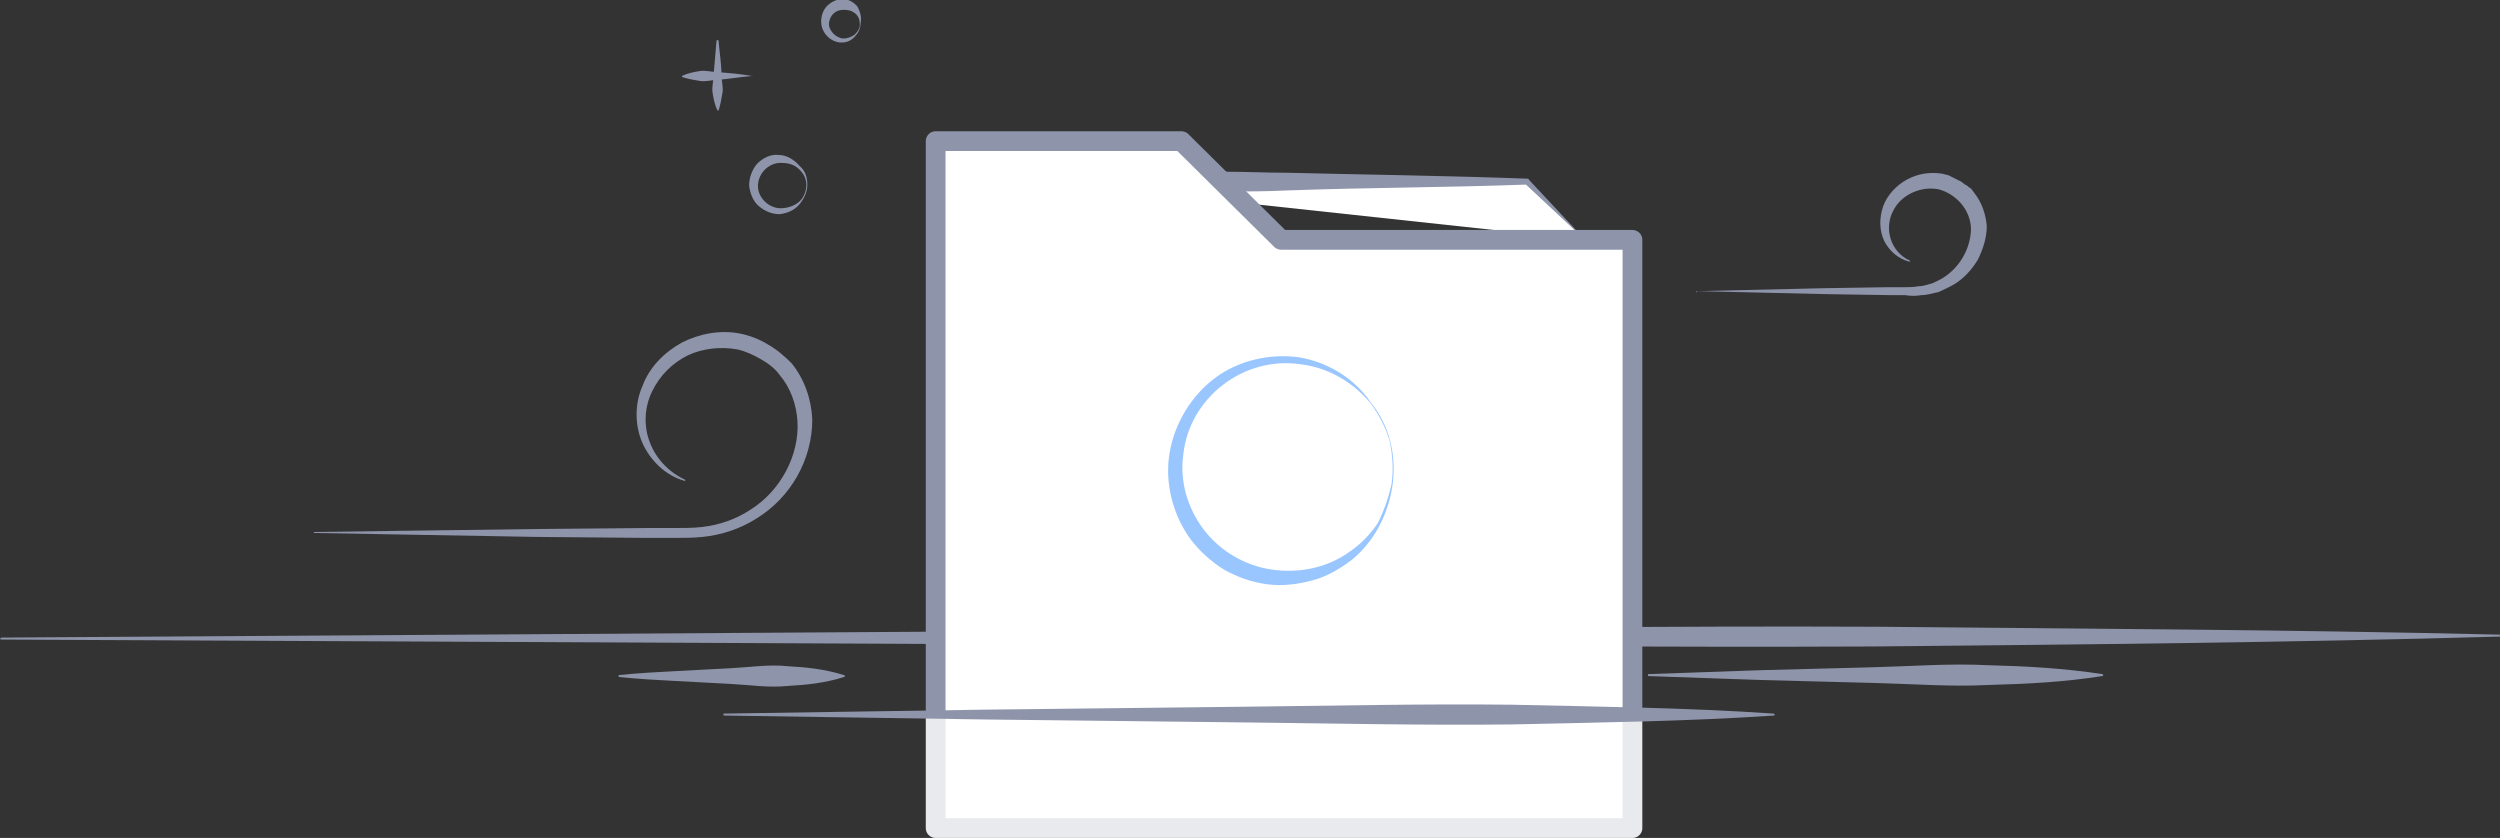 <?xml version="1.0" encoding="utf-8"?>
<!-- Generator: Adobe Illustrator 21.0.0, SVG Export Plug-In . SVG Version: 6.00 Build 0)  -->
<svg version="1.1" id="Layer_1" xmlns="http://www.w3.org/2000/svg" xmlns:xlink="http://www.w3.org/1999/xlink" x="0px" y="0px"
	 viewBox="0 0 253.3 84.9" style="enable-background:new 0 0 253.3 84.9;" xml:space="preserve">
<rect x="0" y="0" width="253.3" height="84.9" fill="#333333" stroke="none"/>
<style type="text/css">
	.st0{fill:#8E94AA;}
	.st1{fill:#FFFFFF;}
	.st2{fill:#FFFFFF;stroke:#8E94AA;stroke-width:2;stroke-linecap:round;stroke-linejoin:round;stroke-miterlimit:10;}
	.st3{fill:#99C6FF;}
	.st4{fill:#FFFFFF;stroke:#E8EAEE;stroke-width:2;stroke-linejoin:round;stroke-miterlimit:10;}
</style>
<g>
	<g>
		<path class="st0" d="M0.1,64.6l126.5-0.8c21.1-0.1,42.2-0.4,63.3-0.3c21.1,0.2,42.2,0.3,63.3,0.8c0.1,0,0.1,0,0.1,0.1
			c0,0.1,0,0.1-0.1,0.1c-21.1,0.6-42.2,0.8-63.3,1c-21.1,0.1-42.2-0.1-63.3-0.1L0.1,64.8C0,64.8,0,64.7,0.1,64.6
			C0,64.6,0,64.6,0.1,64.6z"/>
	</g>
	<g>
		<path class="st0" d="M171.9,29.5l12.9-0.3l6.4-0.1l1.6,0c0.5,0,1.1,0,1.6-0.1c0.5,0,1-0.2,1.4-0.3c0.4-0.2,0.9-0.4,1.3-0.7
			c1.6-1.1,2.6-3,2.6-4.9c-0.1-1.9-1.5-3.4-3.2-3.9c-1.8-0.4-3.9,0.5-4.7,2.2c-0.9,1.7-0.3,4.1,1.7,5c0,0,0.1,0.1,0,0.1
			c0,0-0.1,0-0.1,0c-1.1-0.3-2-1.1-2.5-2.1c-0.5-1.1-0.5-2.3-0.1-3.5c0.4-1.1,1.3-2.1,2.4-2.7c1.1-0.6,2.3-0.8,3.6-0.6
			c0.3,0.1,0.6,0.1,0.9,0.3l0.8,0.4c0.3,0.1,0.5,0.4,0.8,0.5c0.1,0.1,0.2,0.2,0.4,0.3l0.3,0.4c0.8,1,1.2,2.2,1.3,3.4
			c0,1.2-0.4,2.4-0.9,3.4c-0.6,1-1.4,1.9-2.4,2.5c-0.5,0.3-1,0.5-1.6,0.8c-0.6,0.1-1.1,0.3-1.7,0.3c-0.6,0.1-1.1,0.1-1.7,0l-1.6,0
			l-6.5-0.1l-12.9-0.3C171.9,29.7,171.8,29.6,171.9,29.5C171.8,29.5,171.9,29.5,171.9,29.5z"/>
	</g>
	<g>
		<g id="XMLID_11_">
			<path class="st0" d="M72.8,4.1c0.1,1.2,0.3,2.4,0.3,3.5c0,0.6,0.2,1.2,0.1,1.8c-0.1,0.6-0.2,1.2-0.4,1.8c0,0,0,0-0.1,0
				c0,0,0,0,0,0c-0.3-0.6-0.4-1.2-0.5-1.8c-0.1-0.6,0.1-1.2,0.1-1.8c0.1-1.2,0.2-2.4,0.3-3.5C72.7,4.1,72.7,4,72.8,4.1
				C72.7,4,72.8,4.1,72.8,4.1z"/>
		</g>
		<g id="XMLID_9_">
			<path class="st0" d="M76.2,7.7c-1.2,0.1-2.4,0.3-3.5,0.4c-0.6,0-1.2,0.2-1.8,0.1c-0.6-0.1-1.2-0.2-1.8-0.4c0,0,0,0,0-0.1
				c0,0,0,0,0,0c0.6-0.3,1.2-0.4,1.8-0.5c0.6-0.1,1.2,0.1,1.8,0.1c1.2,0.1,2.4,0.2,3.5,0.4C76.3,7.6,76.3,7.6,76.2,7.7
				C76.3,7.6,76.3,7.7,76.2,7.7z"/>
		</g>
	</g>
	<g id="XMLID_7_">
		<path class="st0" d="M87.2,2.3c0,0.5-0.2,1-0.5,1.3c-0.3,0.4-0.8,0.7-1.3,0.7c-1.1,0.1-2.2-0.9-2.2-2.1c0-0.6,0.2-1.2,0.6-1.6
			c0.4-0.4,1-0.7,1.6-0.7c0.6,0,1.2,0.4,1.5,0.8C87.2,1.3,87.3,1.8,87.2,2.3z M87.1,2.3c0-0.5-0.3-0.9-0.7-1.1C86.1,1,85.7,1,85.4,1
			c-0.7,0-1.3,0.5-1.4,1.3c-0.1,0.7,0.6,1.5,1.4,1.6c0.4,0,0.8-0.1,1.2-0.4C86.9,3.2,87.2,2.8,87.1,2.3z"/>
	</g>
	<g id="XMLID_1_">
		<path class="st0" d="M81.8,18.7c0,0.7-0.3,1.4-0.8,2c-0.5,0.6-1.2,0.9-2,1c-0.8,0-1.5-0.3-2.1-0.8c-0.6-0.5-0.9-1.3-1-2.1
			c0-0.8,0.3-1.6,0.8-2.2c0.6-0.6,1.4-1,2.2-0.9c0.8,0,1.6,0.5,2.1,1.1C81.6,17.3,81.8,18,81.8,18.7z M81.7,18.7
			c0-0.7-0.4-1.3-0.9-1.7c-0.5-0.4-1.1-0.5-1.7-0.5c-1.1,0-2.2,0.9-2.3,2.2c-0.1,1.2,1,2.4,2.3,2.4c0.6,0,1.3-0.2,1.8-0.6
			C81.4,20.1,81.7,19.4,81.7,18.7z"/>
	</g>
	<g>
		<path class="st0" d="M31.8,53.9l22.5-0.3l11.2-0.1l2.8,0c0.9,0,1.9,0,2.8-0.1c1.8-0.2,3.5-0.8,5-1.8c3-1.9,4.9-5.5,4.7-8.9
			c-0.1-1.7-0.7-3.4-1.8-4.7c-0.5-0.7-1.2-1.2-1.9-1.6c-0.7-0.4-1.5-0.8-2.4-1c-1.7-0.3-3.5-0.1-5,0.6c-0.8,0.4-1.5,0.9-2.1,1.5
			c-0.6,0.6-1.1,1.3-1.5,2.1c-0.8,1.6-0.9,3.5-0.3,5.1c0.6,1.7,1.9,3.1,3.6,3.9c0,0,0.1,0.1,0,0.1c0,0-0.1,0.1-0.1,0
			c-1.8-0.5-3.4-2-4.2-3.8c-0.8-1.8-0.8-4,0-5.8c0.7-1.9,2.2-3.4,4-4.4c1.8-0.9,3.9-1.3,5.9-0.9c1,0.2,2,0.6,2.8,1.1
			c0.9,0.5,1.7,1.2,2.4,1.9c1.3,1.6,2,3.6,2.1,5.7c0,4.1-2.2,7.9-5.6,10c-1.7,1.1-3.6,1.7-5.5,1.9c-1,0.1-1.9,0.1-2.9,0.1l-2.8,0
			l-11.2-0.1L31.8,54C31.8,54,31.8,54,31.8,53.9C31.8,53.9,31.8,53.9,31.8,53.9z"/>
	</g>
	<g>
		<path class="st0" d="M167,68.3l11.5-0.4l11.5-0.3c3.8-0.1,7.6-0.4,11.5-0.2c3.8,0.1,7.6,0.3,11.5,0.9c0.1,0,0.1,0.1,0.1,0.1
			c0,0,0,0.1-0.1,0.1c-3.8,0.6-7.6,0.8-11.5,0.9c-3.8,0.2-7.6-0.1-11.5-0.2l-11.5-0.3L167,68.5C167,68.5,166.9,68.4,167,68.3
			C166.9,68.3,167,68.3,167,68.3z"/>
	</g>
	<g>
		<path class="st0" d="M62.7,68.4c1.9-0.2,3.8-0.3,5.7-0.4l5.7-0.3c1.9-0.1,3.8-0.4,5.7-0.2c1.9,0.1,3.8,0.3,5.7,0.9
			c0.1,0,0.1,0.1,0.1,0.1c0,0,0,0.1-0.1,0.1c-1.9,0.6-3.8,0.8-5.7,0.9c-1.9,0.2-3.8-0.1-5.7-0.2L68.5,69c-1.9-0.1-3.8-0.2-5.7-0.4
			C62.7,68.6,62.6,68.5,62.7,68.4C62.7,68.4,62.7,68.4,62.7,68.4z"/>
	</g>
	<g>
		<polyline class="st1" points="160.6,24.3 154.7,18.4 105.9,18.4 		"/>
		<path class="st0" d="M160.6,24.3l-6.1-5.7l0.2,0.1c-8.1,0.3-16.3,0.3-24.4,0.6c-2,0.1-4.1,0.1-6.1,0.1c-2,0-4.1,0-6.1-0.1
			c-4.1-0.1-8.1-0.4-12.2-0.8c-0.1,0-0.1-0.1-0.1-0.1c0,0,0-0.1,0.1-0.1c4.1-0.5,8.1-0.7,12.2-0.8c2-0.1,4.1-0.1,6.1-0.1
			c2,0,4.1,0.1,6.1,0.1c8.1,0.2,16.3,0.3,24.4,0.6l0,0c0.1,0,0.2,0,0.2,0.1l5.7,6.1c0,0,0,0.1,0,0.1
			C160.7,24.4,160.6,24.4,160.6,24.3z"/>
	</g>
	<polyline class="st2" points="94.8,72.4 94.8,14.3 119.7,14.3 129.8,24.3 165.4,24.3 165.4,72.3 	"/>
	<g>
		<path class="st1" d="M141,49c0.3-2.4-0.1-4.9-1.4-7.1c-3.1-5.3-9.8-7.1-15.1-4c-5.3,3.1-7.1,9.8-4,15.1s9.8,7.1,15.1,4
			C138.7,55.3,140.6,52.3,141,49z"/>
		<g>
			<path class="st3" d="M141,49c0.2-1.4,0.1-2.9-0.2-4.3c-0.4-1.4-1.1-2.7-1.9-3.8c-1.8-2.2-4.4-3.7-7.2-4c-2.8-0.4-5.6,0.4-7.8,2.1
				c-2.2,1.7-3.7,4.2-4,7c-0.4,2.7,0.4,5.5,2.1,7.7c1.6,2.1,4.1,3.6,6.8,4c2.7,0.4,5.5-0.1,7.8-1.7c1.2-0.8,2.2-1.8,3-3
				C140.2,51.8,140.7,50.4,141,49z M141.1,49.1c-0.4,2.9-1.8,5.7-4.1,7.6c-1.2,0.9-2.5,1.7-4,2.1c-1.5,0.4-3,0.6-4.6,0.4
				c-1.5-0.2-3-0.7-4.4-1.5c-1.3-0.8-2.5-1.9-3.4-3.1c-1.8-2.5-2.6-5.7-2.1-8.7c0.5-3,2.2-5.8,4.6-7.6c2.4-1.8,5.6-2.5,8.5-2.1
				c3,0.5,5.7,2.2,7.3,4.6C140.8,43.1,141.5,46.2,141.1,49.1z"/>
		</g>
	</g>
	<polyline class="st4" points="165.4,72.3 165.4,83.9 94.8,83.9 94.8,72.4 	"/>
	<g>
		<path class="st0" d="M73.3,72.3l26.6-0.4l26.6-0.3c8.9-0.1,17.8-0.3,26.6-0.2c8.9,0.2,17.8,0.3,26.6,0.9c0.1,0,0.1,0.1,0.1,0.1
			c0,0.1,0,0.1-0.1,0.1c-8.9,0.6-17.8,0.7-26.6,0.9c-8.9,0.1-17.8-0.1-26.6-0.2L100,72.9l-26.6-0.4C73.3,72.5,73.3,72.5,73.3,72.3
			C73.3,72.4,73.3,72.3,73.3,72.3z"/>
	</g>
</g>
</svg>
